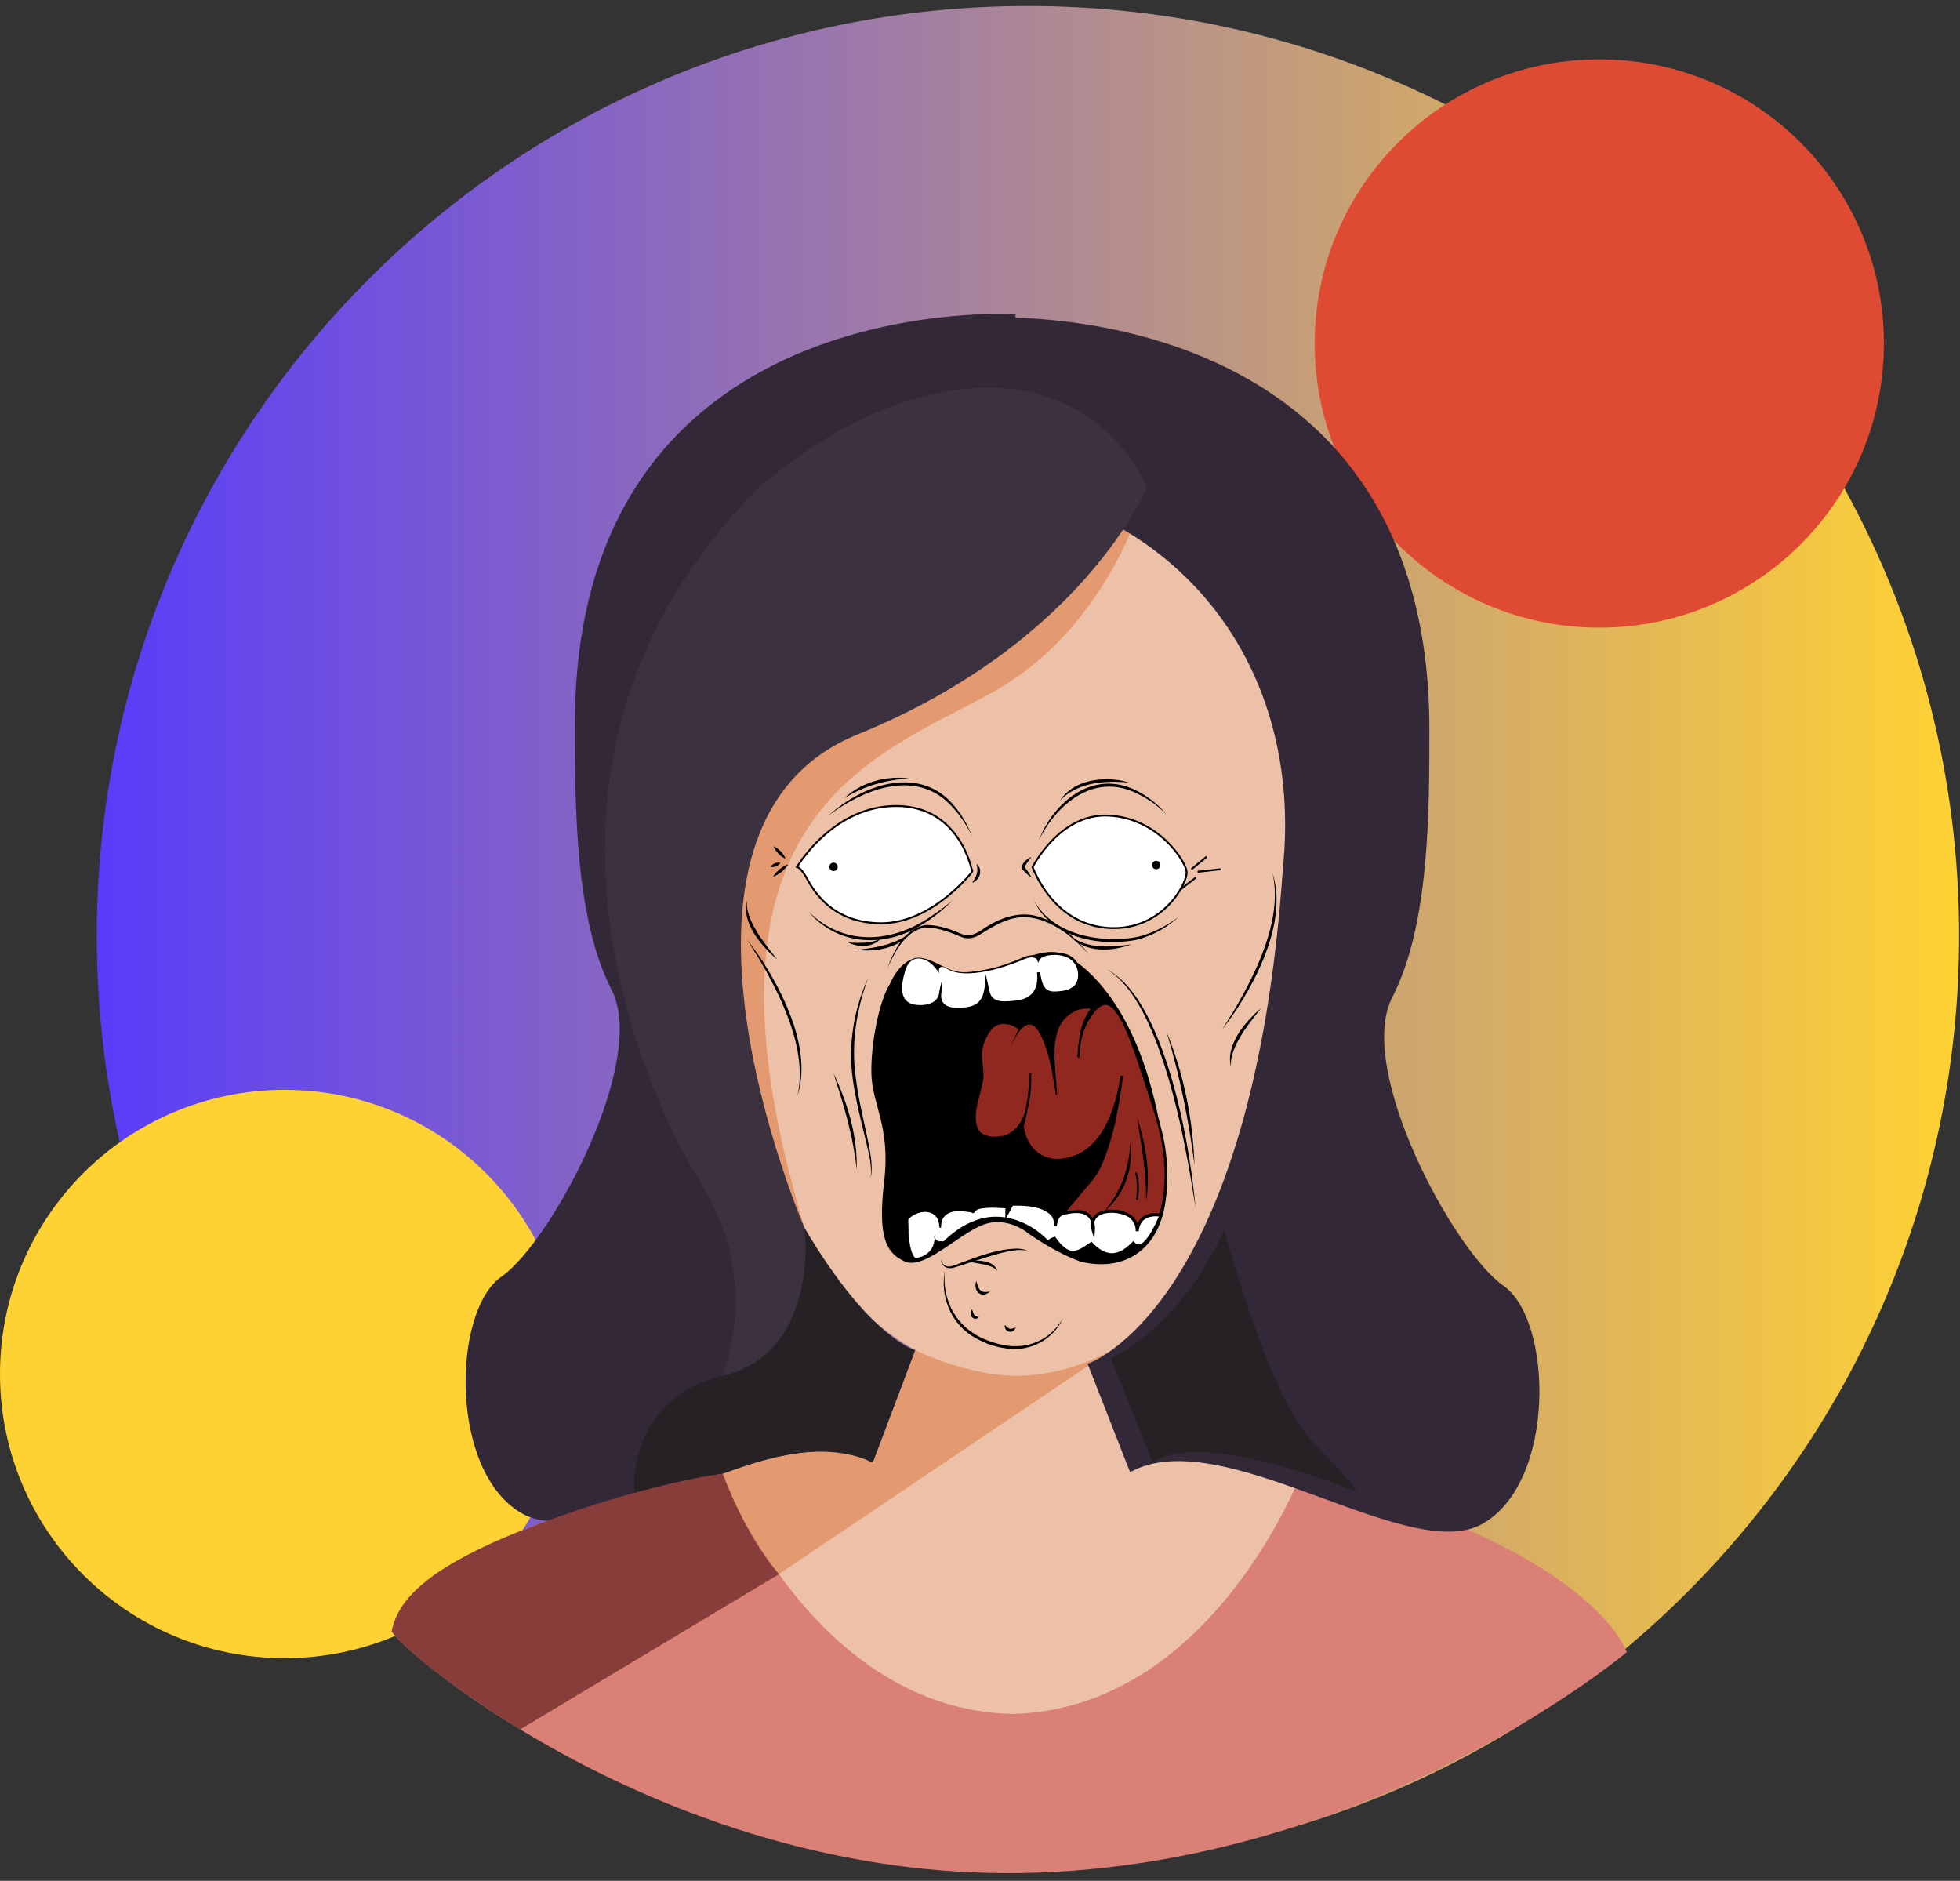 <svg width="247" height="237" viewBox="0 0 247 237" fill="none" xmlns="http://www.w3.org/2000/svg">
<rect x="0" y="0" width="247" height="237" fill="#333333" stroke="none"/>
<path d="M129.539 235.057C194.348 235.057 246.886 182.608 246.886 117.909C246.886 53.21 194.348 0.761 129.539 0.761C64.73 0.761 12.192 53.21 12.192 117.909C12.192 182.608 64.73 235.057 129.539 235.057Z" fill="url(#paint0_linear_3431_10443)"/>
<path d="M201.547 79.09C221.356 79.09 237.414 63.059 237.414 43.284C237.414 23.509 221.356 7.478 201.547 7.478C181.738 7.478 165.68 23.509 165.68 43.284C165.68 63.059 181.738 79.09 201.547 79.09Z" fill="#DF4A32"/>
<path d="M35.867 208.942C55.676 208.942 71.734 192.911 71.734 173.136C71.734 153.36 55.676 137.329 35.867 137.329C16.058 137.329 0 153.36 0 173.136C0 192.911 16.058 208.942 35.867 208.942Z" fill="#FFD233"/>
<path d="M91.089 185.702C91.089 185.702 51.465 192.998 49.354 205.587C51.29 208.698 84.703 236.776 128.807 236.015C172.911 235.254 205.007 208.189 205.007 208.189C205.007 208.189 200.915 195.082 163.928 185.725C126.94 176.369 91.089 185.702 91.089 185.702Z" fill="#DB8077"/>
<path d="M115.366 170.131L110.032 184.272C110.032 184.272 113.08 194.998 128.32 194.922C143.559 194.846 145.426 184.272 145.426 184.272L140.092 170.131H115.366Z" fill="#EDC1A7"/>
<path d="M91.089 185.702C91.089 185.702 102.412 215.522 127.718 215.971C127.718 205.998 128.32 187.604 128.32 187.604L110.032 184.272L105.109 179.708C105.109 179.708 89.138 181.443 91.089 185.702Z" fill="#EDC1A7"/>
<path d="M163.958 185.702C163.958 185.702 152.65 215.56 127.337 215.971C127.337 205.998 126.727 187.604 126.727 187.604L145.015 184.272L149.945 179.708C149.945 179.708 165.916 181.443 163.958 185.702Z" fill="#EDC1A7"/>
<path d="M165.543 87.405C165.36 59.365 130.712 55.41 128.381 55.181H128.266C125.935 55.41 91.287 59.365 91.096 87.405C91.096 87.405 85.397 172.945 128.266 173.364H128.388C171.25 172.961 165.543 87.405 165.543 87.405Z" fill="#EDC1A7"/>
<path d="M144.558 61.358C144.558 61.358 140.169 78.976 124.952 87.313C109.735 95.65 85.709 102.794 101.398 154.749C94.784 138.661 81.587 113.611 98.838 92.615C116.09 71.62 144.558 61.358 144.558 61.358Z" fill="#E49A71"/>
<path d="M115.366 170.131C115.366 170.131 121.942 173.432 128.381 173.371C132.479 173.245 136.486 172.133 140.062 170.131L98.152 198.36C98.152 198.36 92.62 190.928 91.073 185.702C89.526 180.476 107.296 181.237 109.986 184.272L115.366 170.131Z" fill="#E49A71"/>
<path d="M127.972 39.603C127.972 39.603 72.452 36.044 72.452 91.189C72.452 101.515 72.452 115.736 77.079 124.739C81.705 133.742 69.393 156.572 63.183 160.876C56.974 165.18 56.558 185.569 65.856 190.75C75.155 195.932 98.296 177.852 109.776 184.246L115.076 170.661C115.076 170.661 94.48 163.945 90.701 108.545C88.157 83.413 103.37 63.617 128.01 60.204C128.032 44.762 127.972 39.603 127.972 39.603Z" fill="#332837"/>
<path d="M124.069 40.047C124.069 40.047 180.13 36.468 180.13 91.924C180.13 102.308 180.13 116.61 175.458 125.664C170.787 134.718 183.219 157.677 189.458 162.005C195.698 166.334 196.149 186.838 186.759 192.048C177.37 197.259 154.003 179.077 142.412 185.508L137.06 171.846C137.06 171.846 157.865 165.092 161.672 109.378C164.241 84.105 148.88 64.196 124 60.764C124.008 45.235 124.069 40.047 124.069 40.047Z" fill="#332837"/>
<path d="M144.558 61.358C144.558 61.358 136.648 80.916 108.066 92.547C79.484 104.178 101.398 154.75 101.398 154.75C101.398 154.75 105.574 170.351 91.089 173.371C93.481 166.206 93.817 157.762 87.98 148.443C82.143 139.125 60.944 95.955 95.752 61.358C114.398 45.262 136.1 44.144 144.558 61.358Z" fill="#3C323F"/>
<path d="M98.168 198.36L65.554 217.918C65.554 217.918 53.271 210.44 49.354 205.587C50.223 201.107 54.688 196.938 68.404 191.841C82.12 186.745 91.089 185.702 91.089 185.702C91.089 185.702 93.847 193.454 98.168 198.36Z" fill="#873E3B"/>
<path d="M101.398 154.75C101.398 154.75 103.364 170.397 91.089 173.371C78.813 176.346 79.941 188.106 79.941 188.106C79.941 188.106 87.652 185.953 91.089 185.702C94.335 184.622 102.839 180.986 110.001 184.272L115.335 170.131C115.335 170.131 109.613 168.648 101.398 154.75Z" fill="#262124"/>
<path d="M154.28 155C154.28 155 159.959 176.176 165.404 181.681C170.849 187.186 171 188 171 188C171 188 151.621 179.94 145.272 184.223L140 171.17C140 171.17 148.405 167.701 154.28 155Z" fill="#262124"/>
<g clip-path="url(#clip0_3431_10443)">
<path d="M130.925 105.831C132.856 100.939 137.763 97.008 143.036 99.535C144.566 100.281 145.957 101.328 147.011 102.653C145.851 101.443 144.436 100.483 142.914 99.813C137.747 97.512 133.194 101.316 130.925 105.831Z" fill="black"/>
<path d="M129.978 107.949C129.726 108.393 129.286 108.802 129.14 109.274C129.14 109.282 129.14 109.294 129.14 109.286C129.125 109.27 129.156 109.314 129.176 109.338C129.486 109.726 129.769 110.123 129.982 110.587C129.561 110.305 129.207 109.944 128.869 109.572C128.838 109.56 128.723 109.361 128.751 109.254C128.9 108.608 129.451 108.251 129.982 107.953L129.978 107.949Z" fill="black"/>
<path fill-rule="evenodd" clip-rule="evenodd" d="M152.139 108.042L150.22 109.624L150.07 109.439L151.988 107.857L152.139 108.042Z" fill="black"/>
<path d="M133.572 100.892C135.152 98.432 138.459 97.897 141.141 98.329C141.53 98.416 141.919 98.492 142.305 98.595C141.514 98.551 140.736 98.5 139.949 98.512C137.657 98.567 135.203 99.142 133.576 100.892H133.572Z" fill="black"/>
<path d="M111.784 122.127C112.614 119.822 114.002 116.922 116.699 116.561C118.005 116.541 119.279 116.934 120.486 117.39C121.846 118.093 122.617 117.95 123.875 117.085C125.983 115.613 128.708 114.653 131.232 115.625C133.678 116.49 135.679 118.291 137.252 120.31C135.577 118.426 133.548 116.692 131.138 115.915C127.945 114.895 125.861 116.307 123.234 117.91C122.637 118.223 121.886 118.342 121.241 118.1C120.922 117.989 120.639 117.847 120.344 117.728C119.196 117.275 117.95 116.899 116.715 116.867C114.148 117.148 112.72 119.977 111.781 122.131L111.784 122.127Z" fill="black"/>
<path d="M130.312 113.467C132.231 116.978 136.414 118.307 140.177 118.323C141.416 118.319 142.784 118.259 143.968 117.89C145.611 117.41 147.153 116.581 148.521 115.538C147.247 116.716 145.718 117.625 144.058 118.18C142.859 118.62 141.44 118.672 140.177 118.7C136.359 118.731 131.963 117.224 130.312 113.467Z" fill="black"/>
<path d="M142.556 119.005C140.122 119.905 136.741 120.132 134.916 117.938C137.083 119.644 139.997 119.338 142.556 119.005Z" fill="black"/>
<path d="M123.054 108.881C123.71 109.314 123.639 110.345 123.105 110.849C122.9 111.051 122.271 111.5 122.696 110.94C123.113 110.305 123.325 109.667 123.054 108.881Z" fill="black"/>
<path d="M130.123 109.27C130.123 109.27 133.532 102.451 139.717 102.768C145.902 103.086 149.343 108.405 149.532 109.806C149.72 111.206 146.539 117.279 139.827 116.938C133.116 116.597 130.556 110.317 130.123 109.27Z" fill="white"/>
<path fill-rule="evenodd" clip-rule="evenodd" d="M130.254 109.276C130.746 110.464 133.303 116.487 139.833 116.819C143.149 116.987 145.591 115.573 147.182 113.941C147.979 113.125 148.561 112.256 148.932 111.506C149.118 111.131 149.25 110.787 149.33 110.496C149.41 110.203 149.434 109.973 149.414 109.822C149.37 109.498 149.131 108.921 148.688 108.224C148.248 107.532 147.613 106.734 146.792 105.969C145.151 104.438 142.77 103.045 139.711 102.888C136.667 102.732 134.299 104.331 132.686 105.984C131.88 106.81 131.265 107.646 130.852 108.275C130.645 108.59 130.489 108.853 130.385 109.037C130.333 109.129 130.294 109.201 130.268 109.25C130.263 109.259 130.258 109.268 130.254 109.276ZM132.516 105.816C134.153 104.139 136.583 102.488 139.723 102.649C142.85 102.809 145.282 104.234 146.954 105.793C147.79 106.573 148.437 107.387 148.888 108.095C149.337 108.8 149.599 109.413 149.649 109.79C149.676 109.988 149.642 110.254 149.559 110.56C149.474 110.868 149.336 111.226 149.145 111.612C148.763 112.384 148.166 113.274 147.352 114.109C145.723 115.779 143.218 117.23 139.821 117.058C133.067 116.714 130.474 110.431 130.021 109.334C130.018 109.328 130.016 109.322 130.013 109.316L129.993 109.265L130.017 109.216L130.123 109.27C130.017 109.216 130.017 109.216 130.017 109.216L130.017 109.216L130.018 109.215L130.02 109.211L130.028 109.196C130.035 109.182 130.045 109.163 130.058 109.137C130.085 109.086 130.125 109.012 130.179 108.918C130.285 108.731 130.444 108.463 130.653 108.144C131.073 107.505 131.697 106.656 132.516 105.816Z" fill="black"/>
<path d="M145.706 109.532C145.997 109.532 146.233 109.294 146.233 109C146.233 108.707 145.997 108.469 145.706 108.469C145.415 108.469 145.179 108.707 145.179 109C145.179 109.294 145.415 109.532 145.706 109.532Z" fill="black"/>
<path d="M104.428 102.756C108.839 98.746 116.157 96.255 120.447 101.784C121.339 102.856 121.976 104.109 122.519 105.386C121.685 103.744 120.651 102.189 119.302 100.979C114.906 96.992 108.541 99.615 104.428 102.756Z" fill="black"/>
<path d="M114.553 98.095C111.686 98.254 108.875 99.039 106.421 100.563C108.56 98.567 111.686 97.695 114.553 98.095Z" fill="black"/>
<path fill-rule="evenodd" clip-rule="evenodd" d="M153.834 109.651L150.937 109.972L150.911 109.734L153.808 109.413L153.834 109.651Z" fill="black"/>
<path fill-rule="evenodd" clip-rule="evenodd" d="M150.767 110.682L148.841 112.154L148.697 111.964L150.624 110.492L150.767 110.682Z" fill="black"/>
<path d="M97.413 110.484C97.877 109.75 98.522 109.215 99.328 108.901C98.864 109.639 98.219 110.167 97.413 110.484Z" fill="black"/>
<path d="M97.091 109.234C97.405 108.81 97.842 108.631 98.361 108.711C98.046 109.135 97.61 109.314 97.091 109.234Z" fill="black"/>
<path d="M97.476 106.628C98.18 106.969 98.703 107.505 99.021 108.227C98.313 107.89 97.794 107.346 97.476 106.628Z" fill="black"/>
<path d="M101.86 114.844C106.201 119.14 112.032 118.91 116.943 115.728C117.478 115.387 118.532 114.649 119.035 114.264C119.365 113.995 119.7 113.729 120.038 113.463C118.823 114.669 117.478 115.764 115.988 116.629C111.364 119.469 105.478 119.14 101.86 114.84V114.844Z" fill="black"/>
<path d="M107.955 119.683C110.396 119.445 112.925 119.005 114.895 117.422C113.29 119.449 110.393 120.013 107.955 119.683Z" fill="black"/>
<path d="M106.905 118.763C108.305 118.83 109.653 118.906 110.947 118.311C109.952 119.41 108.155 119.39 106.905 118.763Z" fill="black"/>
<path d="M122.515 109.853C122.515 109.853 121.095 101.63 113.035 101.562C104.974 101.495 100.448 109.234 100.448 109.234C100.448 109.234 100.873 109.286 101.561 110.48C102.249 111.674 104.432 116.272 110.947 116.339C117.462 116.407 122.515 109.849 122.515 109.849V109.853Z" fill="white"/>
<path fill-rule="evenodd" clip-rule="evenodd" d="M103.64 105.284C105.791 103.346 108.965 101.409 113.036 101.443C117.115 101.477 119.518 103.578 120.897 105.667C121.585 106.71 122.018 107.75 122.28 108.529C122.41 108.919 122.498 109.243 122.554 109.471C122.562 109.508 122.57 109.541 122.578 109.573L122.634 109.5V109.853L122.531 109.862C122.574 109.896 122.593 109.91 122.602 109.917C122.609 109.923 122.609 109.923 122.609 109.923L122.608 109.923L122.608 109.924L122.605 109.928L122.593 109.942C122.583 109.955 122.569 109.974 122.549 109.998C122.51 110.047 122.452 110.118 122.376 110.208C122.224 110.389 121.999 110.646 121.71 110.955C121.131 111.572 120.292 112.394 119.247 113.214C117.161 114.852 114.242 116.493 110.946 116.459C107.657 116.425 105.455 115.246 103.989 113.921C102.689 112.745 101.97 111.455 101.586 110.767C101.539 110.682 101.496 110.606 101.458 110.54C101.119 109.951 100.849 109.652 100.67 109.501C100.581 109.426 100.516 109.388 100.476 109.37C100.456 109.36 100.442 109.356 100.435 109.354C100.433 109.353 100.432 109.353 100.431 109.353L100.254 109.331L100.346 109.174L100.448 109.234C100.346 109.174 100.346 109.174 100.346 109.174L100.346 109.173L100.347 109.172L100.35 109.167C100.352 109.164 100.355 109.158 100.36 109.15C100.369 109.135 100.383 109.113 100.4 109.084C100.436 109.027 100.489 108.943 100.56 108.836C100.7 108.622 100.91 108.318 101.187 107.954C101.741 107.224 102.563 106.253 103.64 105.284ZM100.623 109.177C100.678 109.207 100.745 109.252 100.823 109.318C101.029 109.491 101.315 109.815 101.664 110.42C101.703 110.487 101.746 110.565 101.794 110.651C102.178 111.339 102.879 112.595 104.148 113.743C105.574 115.032 107.721 116.186 110.948 116.22C114.167 116.253 117.032 114.649 119.101 113.025C120.134 112.214 120.965 111.401 121.537 110.791C121.823 110.486 122.045 110.231 122.194 110.054C122.269 109.965 122.326 109.895 122.364 109.848C122.373 109.837 122.381 109.827 122.387 109.819C122.385 109.809 122.383 109.797 122.381 109.785C122.368 109.726 122.35 109.639 122.323 109.528C122.269 109.306 122.183 108.988 122.054 108.605C121.798 107.84 121.373 106.82 120.699 105.799C119.352 103.76 117.016 101.715 113.034 101.682C109.044 101.649 105.924 103.547 103.798 105.462C102.735 106.419 101.923 107.379 101.376 108.099C101.103 108.459 100.896 108.759 100.758 108.968C100.702 109.053 100.657 109.124 100.623 109.177Z" fill="black"/>
<path d="M109.398 123.266C107.915 127.24 107.231 131.6 107.849 135.821C108.23 139.01 109.107 142.112 109.673 145.27C109.838 146.329 109.936 147.424 109.724 148.483C109.842 147.416 109.708 146.349 109.48 145.306C108.658 141.648 107.561 138.026 107.29 134.262C107.082 130.505 107.817 126.673 109.394 123.266H109.398Z" fill="black"/>
<path d="M105.037 135.238C106.818 138.998 108.088 143.172 107.955 147.377C107.884 146.853 107.856 146.333 107.762 145.821C107.239 142.208 106.154 138.705 105.037 135.238Z" fill="black"/>
<path d="M118.536 158.69C118.976 160.023 119.935 159.603 120.899 159.206C123.23 158.329 125.633 157.393 128.157 157.33C128.649 157.353 129.215 157.393 129.592 157.75C129.172 157.472 128.645 157.488 128.165 157.524C126.687 157.659 125.263 158.135 123.844 158.567L121.001 159.492L120.281 159.71C119.456 160.011 118.634 159.611 118.536 158.69Z" fill="black"/>
<path d="M125.68 160.162C125.495 159.872 125.2 159.73 124.913 159.607C123.993 159.246 123.002 159.198 122.043 158.964C123.144 158.706 125.346 158.813 125.68 160.162Z" fill="black"/>
<path d="M119.059 160.162C118.697 164.45 120.989 167.846 125.043 169.111C128.495 170.357 132.07 169.385 133.965 166.097C132.789 168.742 129.86 170.325 126.997 169.948C126.584 169.865 125.999 169.81 125.605 169.683C125.377 169.611 124.807 169.449 124.587 169.381C123.832 169.088 123.057 168.703 122.369 168.262C119.731 166.493 118.504 163.264 119.059 160.166V160.162Z" fill="black"/>
<path d="M123.05 161.42C123.238 162.217 123.423 162.919 124.39 162.788C124.504 162.776 124.622 162.76 124.748 162.76C124.654 162.84 124.552 162.907 124.442 162.975C123.36 163.53 122.633 162.395 123.05 161.42Z" fill="black"/>
<path d="M122.499 164.99C122.601 165.236 122.645 165.501 122.774 165.7C122.904 165.898 123.124 165.89 123.372 165.954C122.692 166.616 121.996 165.636 122.499 164.99Z" fill="black"/>
<path d="M126.62 166.949C126.864 167.176 127.06 167.386 127.245 167.425C127.477 167.497 127.752 167.338 127.992 167.279C127.685 168.187 126.522 167.87 126.62 166.949Z" fill="black"/>
<path d="M139.419 122.127C145.745 125.213 148.895 139.542 149.897 146.135C150.251 148.174 150.448 150.237 150.696 152.288C150.239 149.614 149.811 146.813 149.26 144.147C148.053 138.102 145.01 125.197 139.419 122.123V122.127Z" fill="black"/>
<path d="M147 130C149.174 135.304 150.334 141.04 150.527 146.772C149.796 141.096 148.663 135.478 147 130Z" fill="black"/>
<path d="M112.178 123.92C112.178 123.92 113.849 119.707 116.998 120.937C120.148 122.167 119.833 123.055 124.52 122.127C129.207 121.199 131.759 118.735 134.916 120.711C138.074 122.686 145.218 129.236 147.011 147.972C147.456 156.917 142.187 160.487 136.147 158.964C132.935 157.825 129.608 155.429 129.608 155.429C129.608 155.429 126.997 153.16 123.895 154.327C120.793 155.493 116.487 160.035 114.041 158.964C111.596 157.893 110.609 155.751 111.427 148.817C112.244 141.882 109.881 139.169 109.811 135.242C109.74 131.314 110.833 126.007 112.182 123.924L112.178 123.92Z" fill="black"/>
<path d="M128.358 129.668C128.358 129.668 125.928 127.808 124.489 130.335C123.05 132.862 124.064 133.925 123.867 135.872C123.671 137.82 121.418 142.541 124.489 143.207C127.56 143.874 130.029 141.716 129.852 135.238C129.86 138.487 128.885 141.918 128.885 141.918C128.885 141.918 129.431 147.305 134.901 145.925C140.37 144.544 141.381 135.531 141.381 135.531C141.381 135.531 140.276 145.266 137.637 148.479C134.999 151.693 133.462 153.454 133.462 153.454L145.655 154.7C145.655 154.7 148.564 149.249 145.655 140.3C142.745 131.35 140.846 124.614 138.306 126.951C135.766 129.287 135.911 133.246 135.911 133.246C135.911 133.246 135.974 128.613 137.688 127.046C136.489 126.713 132.459 127.189 132.793 133.342L133.127 137.967C133.127 137.967 131.26 123.091 127.394 131.814C127.575 131.418 128.358 129.668 128.358 129.668Z" fill="#91281F"/>
<path d="M128.358 129.668C127.387 128.95 125.873 128.692 125 129.684C124.202 130.604 123.718 131.854 123.742 133.08C123.816 134.309 124.127 135.575 123.75 136.797C123.392 138.546 122.523 140.466 123.227 142.212C123.808 143.322 125.373 143.35 126.447 143.108C127.646 142.811 128.495 141.807 128.967 140.696C129.671 138.979 129.769 137.086 129.738 135.246H129.962C129.962 136.384 129.86 137.515 129.691 138.633C129.53 139.681 129.266 141.065 129.007 141.914C129.404 144.802 131.598 146.587 134.492 145.869C138.966 144.965 140.606 139.514 141.223 135.519L141.534 135.555C140.991 139.502 140.354 143.529 138.668 147.166C138.239 148.075 137.472 148.983 136.819 149.737L133.599 153.585L133.477 153.267L145.67 154.517L145.49 154.612C146.779 151.748 146.968 148.412 146.602 145.306C146.248 142.14 145.077 139.141 144.129 136.087C143.634 134.567 143.134 133.052 142.576 131.556C142.006 130.097 141.44 128.557 140.468 127.328C140.221 127.042 139.934 126.764 139.592 126.665C138.526 126.383 137.626 127.895 137.134 128.688C136.387 130.065 136.041 131.671 136.037 133.238H135.789C135.939 131.084 136.08 128.625 137.614 126.959L137.661 127.153C135.64 126.721 133.717 128.216 133.214 130.168C132.522 132.445 133.131 135.595 133.206 137.959L133.057 137.975C132.612 135.206 132.27 132.243 130.788 129.815C129.345 127.78 127.984 130.616 127.387 131.81L128.362 129.668H128.358ZM128.358 129.668L127.402 131.818L127.383 131.81C130.776 124.051 132.785 134.789 133.198 137.955L133.049 137.971L132.777 134.484C132.561 132.227 132.553 129.482 134.386 127.859C135.329 127.018 136.674 126.653 137.917 126.982C137.044 127.736 136.67 128.906 136.414 130.009C136.179 131.068 136.061 132.163 136.029 133.25H135.781C135.781 131.628 136.127 130.005 136.898 128.569C137.716 127.137 139.171 125.281 140.673 127.157C142.564 129.755 143.339 133.008 144.412 135.999C145.379 139.05 146.551 142.069 146.929 145.274C147.314 148.511 147.137 151.899 145.757 154.91L145.627 154.898L133.434 153.656L133.076 153.62L133.312 153.343L136.54 149.511C137.177 148.773 137.932 147.892 138.349 147.012C140.024 143.425 140.669 139.427 141.215 135.527L141.526 135.563C141.278 137.348 140.818 139.09 140.13 140.748C139.426 142.394 138.459 144.001 137 145.076C135.549 146.139 133.599 146.575 131.853 146.091C130.045 145.572 128.995 143.735 128.751 141.946C129.026 140.851 129.282 139.728 129.447 138.606C129.62 137.495 129.722 136.372 129.726 135.254H129.95C129.978 137.118 129.868 139.042 129.144 140.791C128.267 143.021 125.885 144.112 123.714 143.013C121.882 141.696 123.278 138.562 123.635 136.789C124.217 134.976 123.187 133.04 124.005 131.267C124.791 129.144 126.388 128.319 128.346 129.684L128.358 129.668Z" fill="black"/>
<path d="M143.292 140.811C144.381 144.171 145.01 147.821 144.44 151.34C144.471 147.805 143.854 144.294 143.292 140.811Z" fill="black"/>
<path d="M139.139 152.645C141.231 150.284 142.324 147.194 142.415 144.044C142.458 144.437 142.509 144.838 142.517 145.238C142.564 148.031 141.341 150.915 139.139 152.645Z" fill="black"/>
<path fill-rule="evenodd" clip-rule="evenodd" d="M143.409 151.184C143.409 151.184 143.409 151.184 143.292 151.165L143.174 151.146L143.174 151.146L143.174 151.145L143.175 151.141L143.178 151.123C143.18 151.108 143.183 151.085 143.187 151.055C143.195 150.996 143.207 150.91 143.218 150.802C143.242 150.586 143.268 150.285 143.278 149.944C143.299 149.258 143.256 148.426 143.012 147.801L143.233 147.714C143.496 148.386 143.537 149.258 143.516 149.951C143.505 150.3 143.479 150.608 143.455 150.828C143.443 150.938 143.431 151.027 143.423 151.088C143.419 151.119 143.415 151.143 143.413 151.159L143.41 151.177L143.409 151.182L143.409 151.184L143.409 151.184Z" fill="black"/>
<path d="M118.327 122.611C118.327 122.611 117.273 120.612 115.539 120.731C113.805 120.85 113.609 124.257 113.609 124.257C113.609 124.257 113.145 126.725 115.858 126.772C118.571 126.82 118.504 124.991 118.504 124.991C118.504 124.991 117.91 127.082 120.466 127.149C123.022 127.216 124.127 126.491 124.304 123.94C124.658 125.483 124.524 126.483 127.237 126.352C129.95 126.221 131.094 125.193 130.874 122.528C131.228 124.309 131.338 125.332 133.564 125.086C135.789 124.84 136.092 123.682 136.009 122.551C135.927 121.421 135.042 120.219 133.076 120.171C131.11 120.124 130.851 120.949 130.851 120.949C130.851 120.949 130.654 120.02 128.767 120.853C126.879 121.687 121.512 123.614 119.161 121.936C118.095 121.417 118.327 122.619 118.327 122.619V122.611Z" fill="white"/>
<path d="M118.327 122.611C117.309 120.782 114.836 119.727 114.065 122.353C113.648 123.757 113.172 126.042 115.028 126.542C116.259 126.84 118.288 126.582 118.363 124.999L118.65 125.035C118.575 125.372 118.575 125.765 118.709 126.078C119.192 127.165 120.6 126.998 121.618 126.939C122.334 126.863 123.081 126.633 123.518 126.03C124.158 125.174 124.119 123.821 124.217 122.774L124.481 123.9C124.583 124.34 124.65 124.785 124.78 125.181C125.24 126.51 126.942 126.157 128.075 126.078C130.147 125.832 130.89 124.527 130.689 122.543L131.063 122.492C131.295 123.706 131.421 125.031 132.97 124.936C133.835 124.912 134.818 124.797 135.435 124.138C135.998 123.476 135.962 122.416 135.585 121.663C135.007 120.56 133.662 120.239 132.494 120.338C131.975 120.377 131.24 120.52 130.984 120.992L130.823 121.337C130.764 121.163 130.741 120.869 130.552 120.762C129.746 120.381 128.896 120.996 128.114 121.254C126.195 121.988 124.182 122.567 122.122 122.651C121.103 122.678 120.022 122.539 119.157 121.956C118.547 121.623 118.225 121.956 118.335 122.623L118.327 122.611ZM118.327 122.611C118.201 121.94 118.52 121.583 119.173 121.913C120.042 122.468 121.103 122.579 122.114 122.528C124.151 122.393 126.132 121.774 128.028 121.028C128.739 120.758 129.467 120.298 130.284 120.381C130.56 120.421 130.882 120.564 130.988 120.913L130.725 120.901C131.334 119.79 133.34 119.894 134.386 120.235C136.021 120.731 136.804 123.008 135.695 124.368C135.003 125.122 133.922 125.265 132.966 125.296C132.644 125.296 132.306 125.273 131.979 125.134C130.977 124.729 130.89 123.44 130.689 122.559L131.063 122.508C131.303 124.705 130.383 126.205 128.126 126.459C126.872 126.586 124.917 126.84 124.434 125.3C124.288 124.848 124.229 124.408 124.131 123.983L124.485 123.956C124.426 125.106 124.025 126.538 122.818 127.002C122.071 127.312 121.264 127.335 120.478 127.324C119.983 127.3 119.452 127.224 119.015 126.935C117.832 126.149 118.441 124.705 118.681 123.603L118.65 124.987C118.547 126.879 116.141 127.193 114.733 126.681C113.758 126.36 113.338 125.15 113.518 124.253C113.625 123.265 113.821 122.246 114.387 121.413C115.532 119.771 117.675 121.238 118.331 122.611H118.327Z" fill="black"/>
<path d="M115.39 158.543C115.39 158.543 114.415 158.167 114.415 153.672C114.851 152.819 118.296 151.47 118.492 154.703C118.492 153.311 119.098 152.081 122.432 152.653C122.877 152.998 122.483 152.284 123.816 152.125C125.149 151.966 126.84 152.125 126.84 152.125V153.089L127.552 151.772C127.552 151.772 133.34 151.383 132.986 154.481C133.296 153.133 133.387 152.776 135.746 152.684C138.105 152.593 137.795 155.148 137.795 155.148C137.795 155.148 136.859 152.593 140.201 152.637C143.543 152.68 143.319 155.148 143.319 155.148C143.319 155.148 143.276 152.668 146.319 153.121C146.319 153.121 144.164 158.476 142.828 156.635C141.715 157.667 140.02 159.333 137.527 156.679C136.104 157.579 134.944 158.924 132.895 156.005C132.227 156.183 132.085 156.516 132.085 156.516C132.085 156.516 126.124 149.582 118.933 156.457C117.533 156.592 117.8 155.691 117.8 155.691C117.8 155.691 118.103 158.111 115.39 158.539V158.543Z" fill="white"/>
<path d="M115.39 158.543C115.04 158.298 114.914 157.845 114.785 157.457C114.442 156.227 114.399 154.934 114.372 153.66C114.946 152.871 115.992 152.545 116.927 152.605C118.005 152.676 118.532 153.724 118.583 154.7L118.402 154.703C118.323 152.982 119.578 152.315 121.127 152.403C121.583 152.411 122.031 152.47 122.479 152.538C122.519 152.565 122.57 152.605 122.601 152.617C122.633 152.617 122.59 152.629 122.601 152.617C123.002 151.982 123.864 151.974 124.516 151.931C125.295 151.891 126.069 151.915 126.848 151.974L126.978 151.982V152.113L126.982 153.077L126.706 153.006L127.414 151.685L127.453 151.609L127.536 151.605C129.537 151.546 133.336 151.665 133.151 154.489L132.813 154.43C133.076 152.585 134.15 152.573 135.719 152.494C137.315 152.379 138.125 153.68 137.975 155.16L137.905 156.116L137.618 155.203C136.992 153.216 138.581 152.319 140.335 152.442C141.884 152.411 143.61 153.371 143.504 155.156L143.115 155.14C143.115 153.656 144.412 152.744 145.8 152.871L146.339 152.922L146.587 152.946C146.182 153.926 145.729 154.882 145.147 155.775C144.676 156.552 143.492 157.897 142.678 156.731L142.942 156.758C141.082 158.69 139.249 158.797 137.397 156.786L137.61 156.814C135.443 158.448 134.362 158.321 132.77 156.08L132.927 156.14C132.777 156.179 132.636 156.231 132.506 156.306C132.306 156.405 132.195 156.568 132.109 156.754C130.446 154.898 128.047 153.537 125.523 153.521C123.03 153.482 120.738 154.803 118.96 156.485C118.433 156.592 117.572 156.409 117.757 155.675L117.812 155.465C118.036 157.084 116.959 158.349 115.382 158.536L115.39 158.543ZM115.39 158.543C116.825 158.361 117.926 157.191 117.765 155.699L117.836 155.703C117.808 155.826 117.812 155.969 117.867 156.084C118.036 156.485 118.681 156.409 118.901 156.421C120.675 154.688 122.998 153.291 125.535 153.315C128.071 153.315 130.465 154.6 132.195 156.425L131.956 156.461C132.148 156.116 132.51 155.969 132.86 155.866L132.954 155.838C133.249 156.235 133.548 156.643 133.91 156.969C135.227 158.294 136.308 157.282 137.551 156.465C139.324 158.389 140.893 158.385 142.706 156.504L142.851 156.37L142.973 156.532C144.058 157.933 145.796 153.847 146.146 153.053L146.292 153.311C145.368 153.172 144.212 153.295 143.748 154.231C143.598 154.505 143.52 154.846 143.512 155.148L143.122 155.132C143.15 154.477 142.831 153.791 142.289 153.402C141.219 152.653 138.215 152.387 137.889 154.093C137.83 154.414 137.873 154.775 137.968 155.084L137.61 155.128C137.775 152.597 135.813 152.617 133.957 153.113C133.41 153.291 133.292 153.914 133.151 154.521L132.813 154.462C132.876 153.926 132.722 153.394 132.337 153.025C131.063 151.935 129.164 151.911 127.564 151.927L127.689 151.847L126.97 153.16L126.691 153.668V153.089L126.699 152.125L126.828 152.268C125.708 152.188 124.516 152.101 123.415 152.335C123.242 152.387 123.081 152.462 122.963 152.577C122.869 152.645 122.81 152.839 122.645 152.863C122.523 152.875 122.444 152.803 122.365 152.748L122.417 152.772C121.249 152.613 119.625 152.331 118.87 153.474C118.65 153.831 118.599 154.275 118.587 154.703L118.406 154.707C118.355 154.255 118.292 153.783 118.036 153.406C117.222 152.228 115.241 152.7 114.458 153.688C114.478 154.842 114.482 156.251 114.808 157.445C114.93 157.833 115.052 158.29 115.394 158.54L115.39 158.543Z" fill="black"/>
<path d="M105.037 109.766C105.328 109.766 105.564 109.528 105.564 109.234C105.564 108.941 105.328 108.703 105.037 108.703C104.746 108.703 104.51 108.941 104.51 109.234C104.51 109.528 104.746 109.766 105.037 109.766Z" fill="black"/>
<path d="M160.358 110C162.202 115.776 158.722 122.853 155.573 127.597C155.046 128.319 154.535 129.045 154 129.755C154.46 128.994 154.94 128.244 155.412 127.49C158.298 122.615 161.699 115.796 160.358 110Z" fill="black"/>
<path d="M155.131 134.452C154.396 131.683 156.959 128.696 158.921 127.034C158.162 128.01 157.01 129.426 156.397 130.485C155.697 131.683 154.997 133.016 155.131 134.452Z" fill="black"/>
<path d="M100.488 138.118C101.829 132.322 98.427 125.503 95.541 120.627C95.073 119.874 94.59 119.128 94.13 118.362C94.665 119.072 95.176 119.802 95.703 120.52C98.848 125.261 102.332 132.342 100.488 138.118Z" fill="black"/>
<path d="M94.13 113.467C93.992 114.903 94.692 116.236 95.396 117.434C96.009 118.485 97.165 119.917 97.92 120.885C95.958 119.223 93.394 116.236 94.13 113.467Z" fill="black"/>
</g>
<defs>
<linearGradient id="paint0_linear_3431_10443" x1="12.192" y1="117.909" x2="246.886" y2="117.909" gradientUnits="userSpaceOnUse">
<stop stop-color="#593CFA"/>
<stop offset="1" stop-color="#FFD233"/>
</linearGradient>
<clipPath id="clip0_3431_10443">
<rect width="68" height="72" fill="white" transform="translate(94 98)"/>
</clipPath>
</defs>
</svg>
